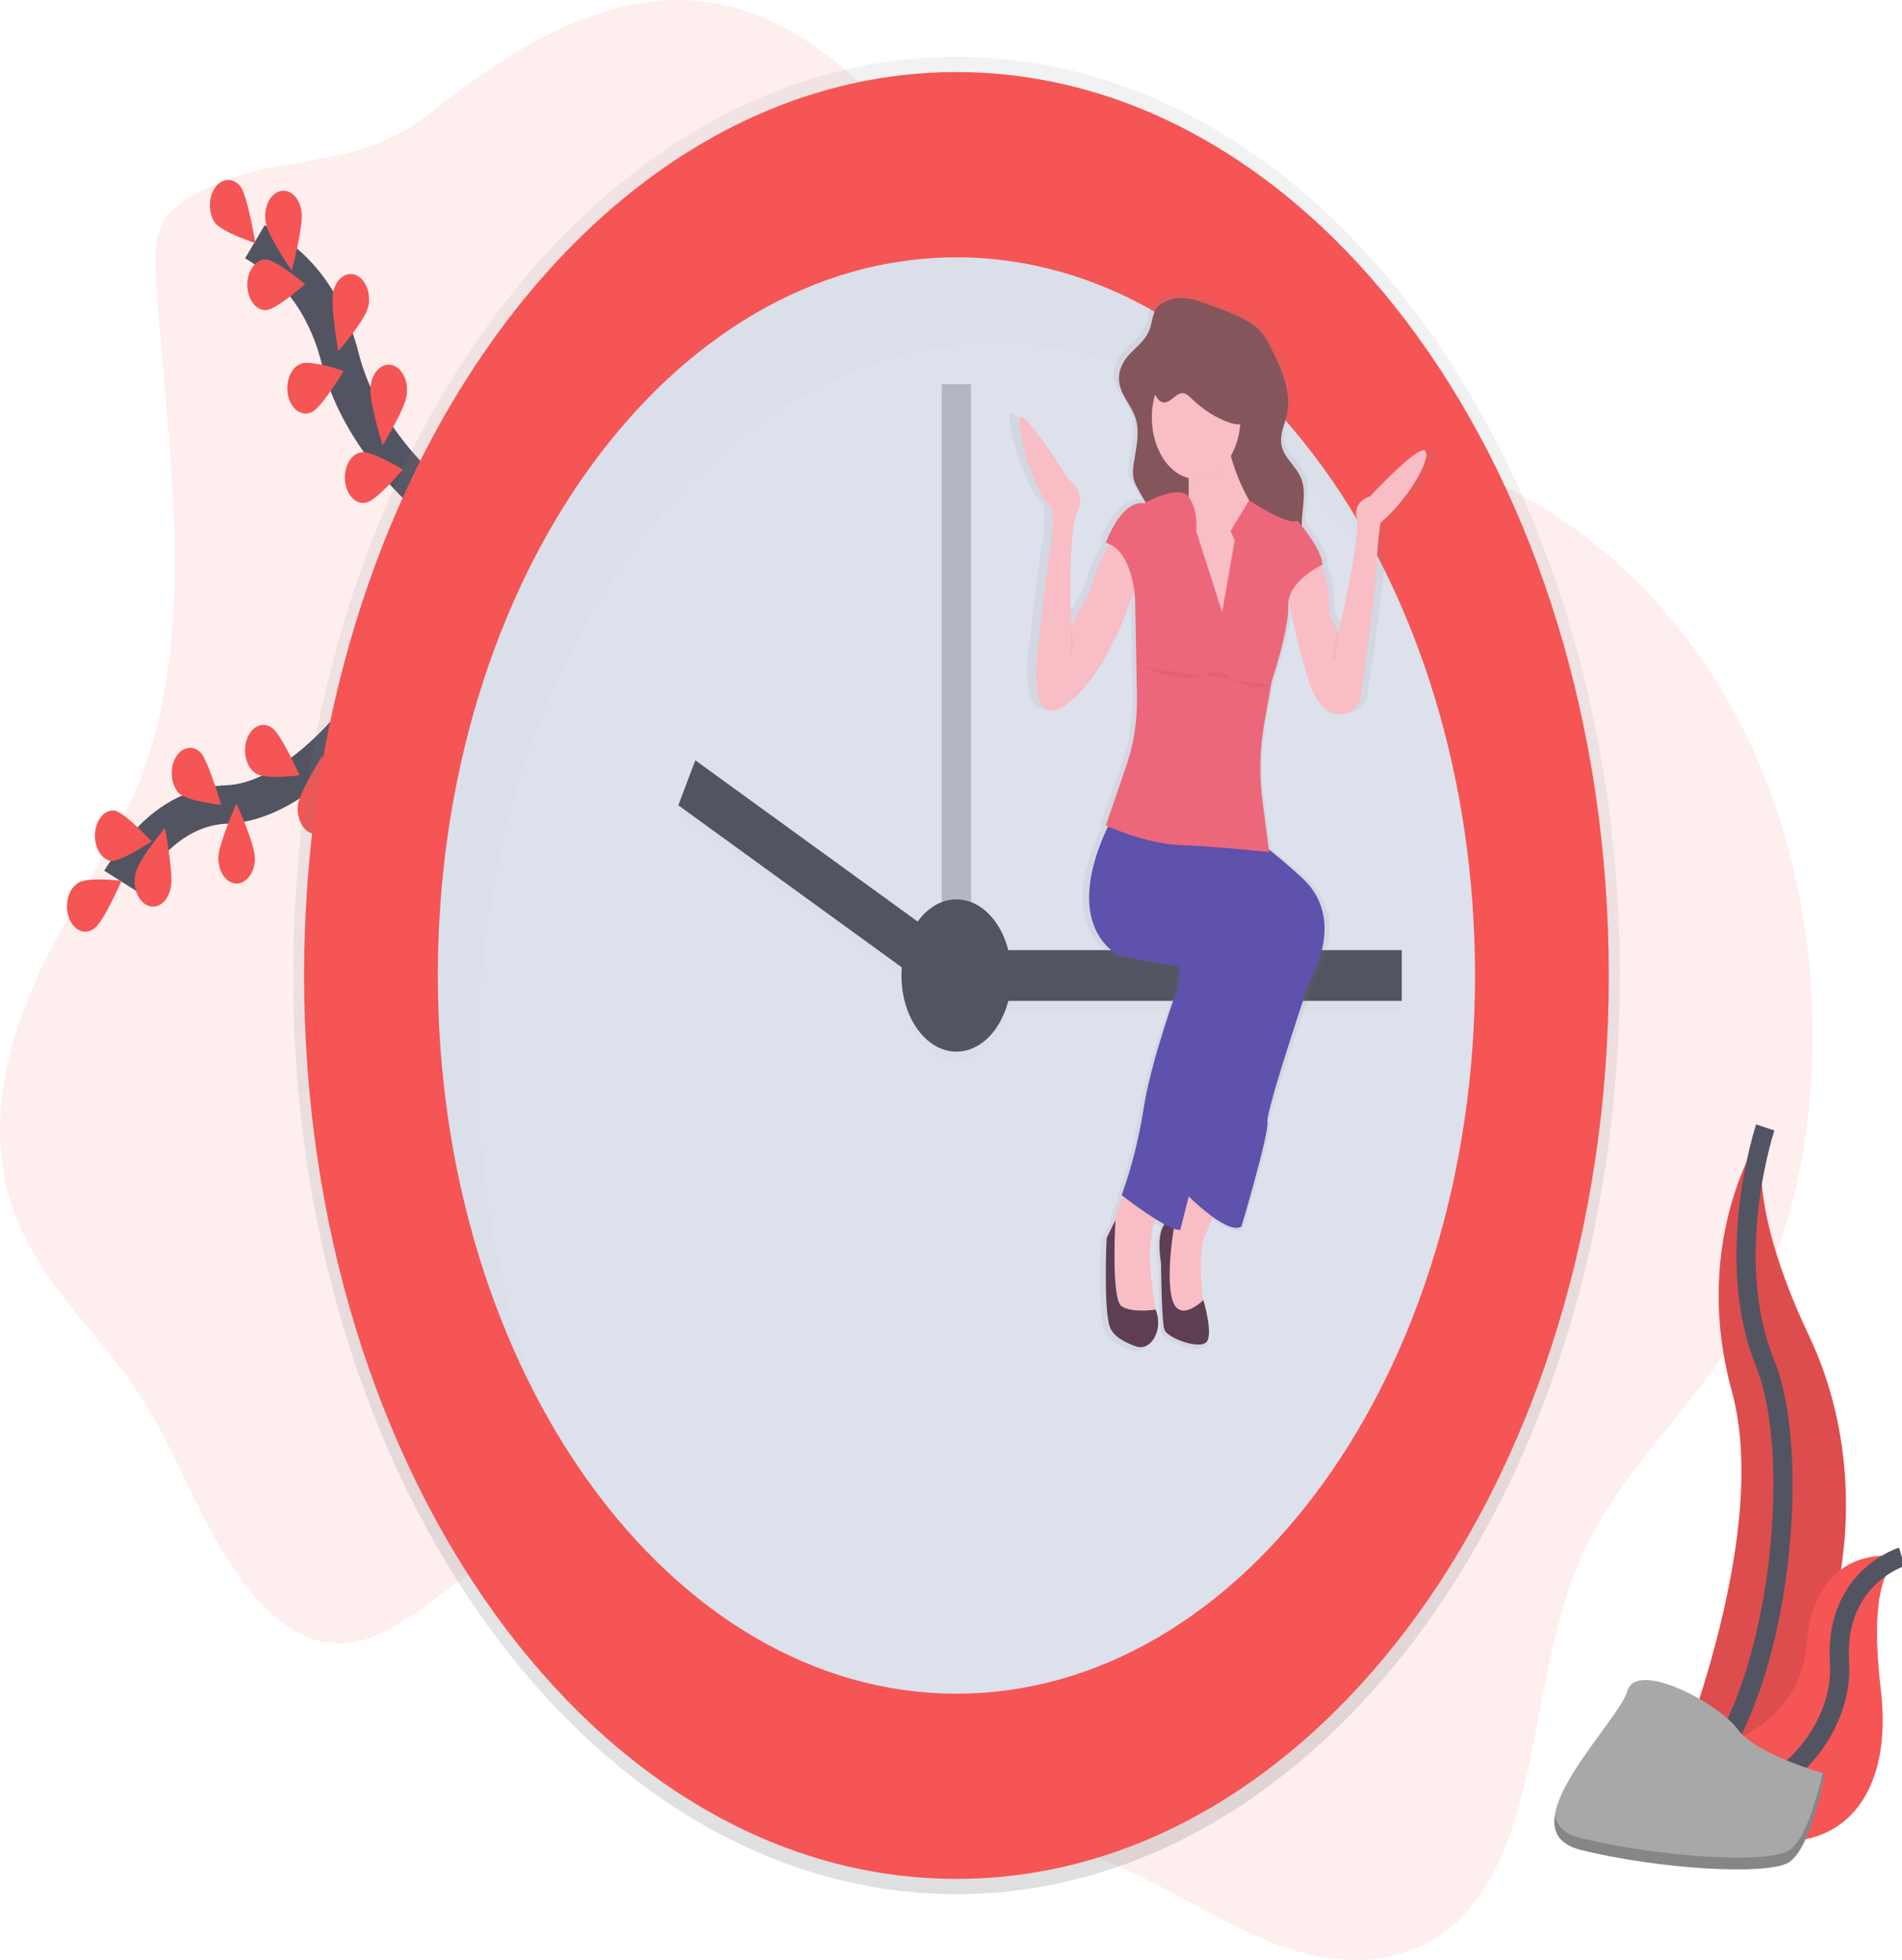 <svg width="99" height="102" viewBox="0 0 99 102" fill="none" xmlns="http://www.w3.org/2000/svg">
<g clip-path="url(#clip0)">
<path opacity="0.1" d="M9.959 10.214C9.343 10.568 8.71 11.022 8.372 11.818C8.013 12.66 8.056 13.704 8.123 14.678C8.705 23.12 10.237 32.099 7.59 39.746C6.306 43.456 4.157 46.429 2.448 49.798C0.738 53.167 -0.552 57.374 0.241 61.337C1.21 66.18 4.827 68.865 7.265 72.593C8.861 75.029 9.98 77.99 11.469 80.554C12.958 83.118 14.998 85.376 17.375 85.527C20.793 85.745 23.575 81.657 26.926 80.71C30.36 79.74 33.818 82.208 36.602 85.161C39.386 88.114 41.918 91.692 45.162 93.536C48.745 95.574 52.783 95.262 56.554 96.486C59.988 97.602 63.149 99.976 66.558 101.241C69.967 102.506 73.963 102.43 76.604 99.198C80.046 94.971 79.775 87.443 81.974 81.852C84.016 76.658 88.013 73.557 90.704 68.965C95.545 60.699 95.387 48.066 91.276 39.077C87.165 30.088 79.719 24.645 72.105 23.228C68.671 22.59 65.135 22.678 61.834 21.226C52.998 17.343 47.739 3.43 38.718 0.535C32.984 -1.302 27.407 1.88 22.522 5.796C18.283 9.195 14.371 7.679 9.959 10.214Z" fill="#F55555"/>
<path d="M18.569 37.487C18.569 37.487 15.313 41.741 11.82 41.868C10.352 41.908 8.934 42.607 7.778 43.858C7.232 44.456 6.726 45.123 6.267 45.848" stroke="#535461" stroke-width="2" stroke-miterlimit="10"/>
<path d="M4.064 45.953C4.533 45.623 6.325 45.842 6.325 45.842C6.325 45.842 5.396 47.975 4.926 48.305C4.814 48.397 4.689 48.457 4.56 48.479C4.43 48.502 4.298 48.487 4.173 48.437C4.047 48.386 3.931 48.3 3.83 48.185C3.73 48.069 3.648 47.926 3.589 47.765C3.53 47.603 3.495 47.427 3.488 47.246C3.48 47.065 3.499 46.885 3.544 46.715C3.589 46.545 3.659 46.389 3.749 46.258C3.839 46.127 3.948 46.023 4.068 45.953H4.064Z" fill="#F55555"/>
<path d="M5.95 42.182C6.474 42.259 7.891 43.791 7.891 43.791C7.891 43.791 6.269 44.882 5.751 44.806C5.508 44.756 5.289 44.577 5.138 44.308C4.988 44.039 4.919 43.7 4.944 43.362C4.97 43.024 5.089 42.713 5.276 42.493C5.464 42.273 5.705 42.162 5.95 42.182Z" fill="#F55555"/>
<path d="M10.421 39.143C10.845 39.575 11.511 41.889 11.511 41.889C11.511 41.889 9.716 41.7 9.293 41.269C9.102 41.056 8.978 40.749 8.947 40.412C8.915 40.075 8.978 39.734 9.124 39.46C9.269 39.186 9.485 39 9.727 38.941C9.968 38.882 10.217 38.955 10.421 39.143Z" fill="#F55555"/>
<path d="M14.178 37.9C14.649 38.226 15.587 40.352 15.587 40.352C15.587 40.352 13.796 40.585 13.326 40.259C13.207 40.187 13.1 40.083 13.012 39.952C12.923 39.821 12.855 39.667 12.811 39.498C12.767 39.33 12.748 39.151 12.755 38.972C12.763 38.793 12.796 38.618 12.854 38.458C12.912 38.297 12.993 38.155 13.092 38.039C13.191 37.924 13.306 37.837 13.43 37.785C13.554 37.733 13.684 37.716 13.813 37.736C13.941 37.756 14.066 37.812 14.178 37.9Z" fill="#F55555"/>
<path d="M8.888 46.196C9.044 45.5 8.586 43.091 8.586 43.091C8.586 43.091 7.224 44.718 7.068 45.414C7.024 45.582 7.005 45.761 7.012 45.939C7.019 46.117 7.052 46.292 7.11 46.452C7.167 46.612 7.248 46.755 7.346 46.87C7.444 46.986 7.558 47.073 7.682 47.126C7.805 47.179 7.935 47.197 8.063 47.179C8.191 47.16 8.316 47.106 8.428 47.019C8.541 46.932 8.64 46.814 8.719 46.672C8.798 46.531 8.855 46.369 8.888 46.196Z" fill="#F55555"/>
<path d="M13.268 44.66C13.268 43.931 12.31 41.823 12.31 41.823C12.31 41.823 11.362 43.936 11.363 44.668C11.364 45.018 11.465 45.353 11.644 45.6C11.824 45.847 12.066 45.986 12.319 45.984C12.572 45.983 12.815 45.843 12.993 45.595C13.171 45.346 13.271 45.01 13.27 44.66H13.268Z" fill="#F55555"/>
<path d="M17.378 42.367C17.466 41.648 16.779 39.346 16.779 39.346C16.779 39.346 15.586 41.211 15.499 41.93C15.47 42.267 15.536 42.607 15.682 42.879C15.829 43.15 16.046 43.334 16.288 43.39C16.53 43.447 16.778 43.372 16.981 43.181C17.184 42.991 17.326 42.7 17.378 42.368V42.367Z" fill="#F55555"/>
<path d="M22.799 26.221C22.799 26.221 18.878 23.238 17.712 18.67C17.233 16.749 16.317 15.095 15.102 13.956C14.522 13.422 13.907 12.962 13.267 12.583" stroke="#535461" stroke-width="2" stroke-miterlimit="10"/>
<path d="M12.523 9.71C12.894 10.226 13.293 12.655 13.293 12.655C13.293 12.655 11.542 12.088 11.171 11.57C11.007 11.318 10.92 10.988 10.926 10.649C10.933 10.31 11.034 9.988 11.207 9.749C11.381 9.51 11.615 9.373 11.859 9.366C12.104 9.358 12.342 9.482 12.523 9.71Z" fill="#F55555"/>
<path d="M15.694 11.035C15.803 11.748 15.186 14.087 15.186 14.087C15.186 14.087 13.939 12.292 13.83 11.578C13.798 11.405 13.791 11.225 13.811 11.048C13.83 10.872 13.875 10.703 13.943 10.551C14.011 10.399 14.1 10.268 14.206 10.166C14.312 10.063 14.431 9.991 14.557 9.955C14.683 9.918 14.813 9.917 14.94 9.952C15.066 9.986 15.186 10.056 15.293 10.157C15.399 10.258 15.489 10.388 15.559 10.538C15.628 10.689 15.674 10.857 15.695 11.034L15.694 11.035Z" fill="#F55555"/>
<path d="M19.156 15.999C18.99 16.69 17.605 18.279 17.605 18.279C17.605 18.279 17.183 15.858 17.349 15.166C17.429 14.833 17.601 14.558 17.827 14.401C18.053 14.244 18.316 14.218 18.556 14.328C18.796 14.439 18.995 14.677 19.108 14.99C19.222 15.304 19.241 15.667 19.161 15.999H19.156Z" fill="#F55555"/>
<path d="M21.167 20.563C21.088 21.282 19.916 23.172 19.916 23.172C19.916 23.172 19.204 20.885 19.283 20.165C19.296 19.987 19.335 19.815 19.398 19.659C19.461 19.502 19.546 19.365 19.648 19.256C19.75 19.146 19.867 19.067 19.992 19.022C20.117 18.977 20.248 18.967 20.375 18.994C20.503 19.021 20.625 19.084 20.735 19.178C20.845 19.272 20.94 19.396 21.014 19.543C21.088 19.689 21.139 19.855 21.166 20.03C21.192 20.206 21.193 20.386 21.167 20.561V20.563Z" fill="#F55555"/>
<path d="M13.838 16.141C14.364 16.133 15.879 14.788 15.879 14.788C15.879 14.788 14.342 13.494 13.816 13.502C13.563 13.506 13.322 13.649 13.145 13.9C12.968 14.15 12.87 14.488 12.873 14.838C12.876 15.188 12.979 15.523 13.16 15.767C13.341 16.012 13.585 16.148 13.838 16.143V16.141Z" fill="#F55555"/>
<path d="M16.238 21.442C16.738 21.216 17.893 19.307 17.893 19.307C17.893 19.307 16.146 18.708 15.646 18.934C15.523 18.983 15.408 19.066 15.308 19.177C15.209 19.289 15.126 19.427 15.066 19.584C15.006 19.741 14.969 19.913 14.958 20.09C14.947 20.267 14.962 20.445 15.001 20.614C15.041 20.783 15.105 20.939 15.189 21.073C15.274 21.206 15.377 21.315 15.492 21.393C15.608 21.47 15.733 21.515 15.861 21.523C15.989 21.532 16.117 21.505 16.238 21.444V21.442Z" fill="#F55555"/>
<path d="M19.08 26.152C19.601 26.047 20.972 24.435 20.972 24.435C20.972 24.435 19.324 23.437 18.804 23.542C18.676 23.561 18.552 23.615 18.44 23.701C18.327 23.787 18.229 23.904 18.149 24.045C18.07 24.186 18.013 24.347 17.98 24.519C17.947 24.692 17.94 24.872 17.959 25.048C17.977 25.224 18.021 25.393 18.089 25.545C18.156 25.697 18.244 25.829 18.349 25.932C18.454 26.036 18.573 26.108 18.699 26.146C18.825 26.184 18.955 26.187 19.081 26.153L19.08 26.152Z" fill="#F55555"/>
<path d="M49.783 98.582C68.853 98.582 84.311 77.176 84.311 50.771C84.311 24.366 68.853 2.96 49.783 2.96C30.714 2.96 15.255 24.366 15.255 50.771C15.255 77.176 30.714 98.582 49.783 98.582Z" fill="url(#paint0_linear)"/>
<path d="M49.783 97.789C68.537 97.789 83.739 76.739 83.739 50.771C83.739 24.803 68.537 3.752 49.783 3.752C31.03 3.752 15.828 24.803 15.828 50.771C15.828 76.739 31.03 97.789 49.783 97.789Z" fill="#F55555"/>
<path d="M49.783 88.148C64.691 88.148 76.776 71.414 76.776 50.771C76.776 30.128 64.691 13.394 49.783 13.394C34.876 13.394 22.79 30.128 22.79 50.771C22.79 71.414 34.876 88.148 49.783 88.148Z" fill="#DDE1EC"/>
<path opacity="0.3" d="M50.546 19.997H49.02V53.016H50.546V19.997Z" fill="#535461"/>
<g opacity="0.1">
<path opacity="0.1" d="M72.961 49.978H51.405V52.62H72.961V49.978Z" fill="black"/>
<path opacity="0.1" d="M36.186 40.096L35.301 42.436L48.864 52.271L49.749 49.931L36.186 40.096Z" fill="black"/>
<path opacity="0.1" d="M49.783 55.261C51.364 55.261 52.645 53.487 52.645 51.299C52.645 49.111 51.364 47.337 49.783 47.337C48.203 47.337 46.922 49.111 46.922 51.299C46.922 53.487 48.203 55.261 49.783 55.261Z" fill="black"/>
</g>
<path d="M72.961 49.45H51.405V52.092H72.961V49.45Z" fill="#535461"/>
<path d="M49.755 49.406L36.192 39.571L35.307 41.911L48.87 51.746L49.755 49.406Z" fill="#535461"/>
<path d="M49.783 54.733C51.364 54.733 52.645 52.959 52.645 50.771C52.645 48.583 51.364 46.809 49.783 46.809C48.203 46.809 46.922 48.583 46.922 50.771C46.922 52.959 48.203 54.733 49.783 54.733Z" fill="#535461"/>
<g opacity="0.1">
<path opacity="0.1" d="M24.887 55.261C24.887 34.618 36.972 17.884 51.88 17.884C56.064 17.879 60.192 19.223 63.936 21.81C67.68 24.397 70.938 28.155 73.451 32.788C68.858 21.228 59.987 13.394 49.781 13.394C34.873 13.394 22.788 30.128 22.788 50.771C22.78 58.88 24.684 66.772 28.213 73.245C26.025 67.736 24.88 61.549 24.887 55.261Z" fill="black"/>
</g>
<path d="M74.724 23.276C74.403 22.849 71.706 25.653 71.706 25.653C71.706 25.653 70.745 25.896 70.974 26.808C71.203 27.721 69.968 32.833 69.968 32.833L69.465 31.859C69.514 30.717 69.287 29.907 69.066 29.402C69.047 29.361 69.029 29.322 69.011 29.285L69.099 29.243C69.066 28.619 68.345 27.67 67.963 27.205C67.963 27.137 67.963 27.073 67.963 27.004C67.987 26.259 68.202 25.473 67.963 24.798C67.692 24.028 66.899 23.641 66.833 22.796C66.793 22.292 67.039 21.836 67.147 21.35C67.407 20.188 66.868 19.002 66.353 18C66.178 17.625 65.966 17.286 65.722 16.994C65.49 16.759 65.235 16.57 64.965 16.434C64.211 16.011 63.439 15.799 62.661 15.509C61.914 15.235 61.225 15.104 60.467 15.449C60.287 15.516 60.123 15.647 59.99 15.828C59.81 16.108 59.786 16.507 59.668 16.841C59.477 17.378 59.066 17.699 58.702 18.044C58.339 18.389 57.975 18.862 57.973 19.456C57.973 20.3 58.669 20.831 58.902 21.617C59.119 22.348 58.902 23.163 58.781 23.935C58.73 24.184 58.725 24.447 58.766 24.699C58.814 24.887 58.887 25.062 58.98 25.214C59.124 25.479 59.279 25.724 59.432 25.975L59.361 26.013C58.081 25.831 57.258 28.082 57.258 28.082C57.317 28.099 57.374 28.119 57.429 28.141L57.375 28.239C56.988 28.934 56.672 29.7 56.435 30.515L55.386 32.461C55.386 32.461 55.157 27.593 55.706 26.498C56.256 25.403 55.204 24.734 55.204 24.734C55.204 24.734 52.915 21.205 52.597 21.508C52.279 21.812 53.374 25.646 54.335 26.255C54.335 26.255 54.43 27.471 54.239 28.263C54.124 28.763 53.508 34.044 53.508 34.044C53.508 34.044 52.959 38.485 55.475 36.289C57.108 34.865 58.164 32.414 58.702 30.874C58.74 30.765 58.775 30.662 58.808 30.563C58.833 30.727 58.85 30.892 58.859 31.059L58.954 36.148C58.978 37.406 58.78 38.654 58.376 39.782L57.255 42.93L57.38 42.982L57.305 43.133C56.567 44.637 55.312 48.02 57.895 49.743L61.329 50.352L61.146 51.569C61.146 51.569 59.729 55.28 59.317 57.836C59.061 59.401 58.661 60.914 58.127 62.338L58.233 62.416C58.211 62.45 58.188 62.486 58.166 62.523C57.958 62.847 57.821 63.246 57.77 63.675L57.304 64.588C57.304 64.588 57.121 68.361 57.487 69.275C57.688 69.774 58.352 70.091 58.918 70.276C59.757 70.552 60.434 69.351 59.989 68.362L59.983 68.349H59.975C59.879 67.734 59.587 65.829 59.683 65.105C59.71 64.899 59.734 64.694 59.747 64.486C59.77 64.211 59.83 63.946 59.924 63.702C59.94 63.661 59.956 63.622 59.972 63.582L60.022 63.611C60.175 63.702 60.327 63.788 60.471 63.863C60.248 64.145 60.089 64.727 60.28 65.925C60.28 65.925 60.298 68.922 60.463 69.393C60.628 69.865 62.475 70.488 62.795 70.002C63.116 69.516 62.589 67.841 62.589 67.841L62.573 67.857C62.467 66.887 62.336 65.148 62.658 64.464C62.788 64.188 62.913 63.903 63.026 63.636L63.096 63.471C63.693 63.883 64.324 64.194 64.669 63.978C64.669 63.978 66.178 59.11 66.087 58.502C65.995 57.895 68.419 51.018 68.419 51.018C68.419 51.018 70.476 47.848 67.962 45.663C67.164 44.968 66.582 44.5 66.159 44.184L65.805 41.622C65.624 40.279 65.656 38.897 65.901 37.573L66.282 35.557L66.314 35.386C66.314 35.386 67.274 32.648 67.228 31.369C67.225 31.27 67.233 31.17 67.252 31.075C67.263 31.135 67.274 31.199 67.287 31.265C67.539 32.593 67.871 33.891 68.281 35.142C69.01 37.422 70.093 37.241 70.686 36.917C70.813 36.849 70.926 36.739 71.014 36.595C71.103 36.452 71.164 36.28 71.192 36.096C71.406 34.678 71.993 30.703 72.03 29.606C72.063 28.748 72.14 27.894 72.259 27.05C73.764 25.831 75.044 23.702 74.724 23.276Z" fill="url(#paint1_linear)"/>
<path d="M63.527 62.267C63.527 62.267 63.325 62.825 63.05 63.496C62.942 63.76 62.822 64.044 62.699 64.318C62.263 65.283 62.699 68.359 62.699 68.359L61.745 68.54L60.791 67.88L60.617 65.648V64.015L61.704 62.331L62.181 61.602L63.527 62.267Z" fill="#F8BDC5"/>
<g opacity="0.1">
<path opacity="0.1" d="M63.527 62.267C63.527 62.267 63.325 62.825 63.05 63.496C62.629 63.185 62.222 62.838 61.831 62.458L61.747 62.376L61.702 62.331L62.179 61.602L63.527 62.267Z" fill="black"/>
</g>
<path d="M68.19 50.985C68.19 50.985 65.881 57.801 65.969 58.405C66.056 59.008 64.618 63.834 64.618 63.834C64.29 64.048 63.687 63.741 63.118 63.333C62.69 63.016 62.276 62.663 61.879 62.276L61.795 62.194L61.744 62.144L65.534 47.605L62.181 44.199L61.933 43.947L60.434 42.414L65.012 43.561C65.012 43.561 65.171 43.533 66.013 44.186C66.418 44.499 66.98 44.968 67.756 45.673C70.149 47.848 68.19 50.985 68.19 50.985Z" fill="#5E52AD"/>
<g opacity="0.03">
<path opacity="0.03" d="M68.19 50.985C68.19 50.985 65.881 57.801 65.969 58.405C66.056 59.008 64.618 63.834 64.618 63.834C64.29 64.048 63.687 63.741 63.118 63.333C62.69 63.016 62.276 62.663 61.879 62.276L61.795 62.194L61.744 62.144L65.534 47.605L62.181 44.199L61.933 43.947L60.434 42.414L65.012 43.561C65.012 43.561 65.171 43.533 66.013 44.186C66.418 44.499 66.98 44.968 67.756 45.673C70.149 47.848 68.19 50.985 68.19 50.985Z" fill="black"/>
</g>
<path d="M61.175 63.472C61.175 63.472 60.041 63.231 60.434 65.765C60.434 65.765 60.452 68.737 60.609 69.199C60.766 69.662 62.526 70.285 62.831 69.803C63.135 69.321 62.634 67.662 62.634 67.662C62.634 67.662 61.349 68.959 61 67.571C60.651 66.183 61.175 63.472 61.175 63.472Z" fill="#5D3E53"/>
<path d="M60.39 62.99C60.266 63.153 60.166 63.347 60.093 63.561C60.003 63.803 59.946 64.067 59.924 64.338C59.913 64.544 59.889 64.748 59.864 64.952C59.755 65.811 60.172 68.359 60.172 68.359L58.516 68.721L57.907 67.816L57.776 65.826C57.939 65.144 58.027 64.431 58.038 63.713C58.038 63.194 58.228 62.73 58.419 62.392C58.548 62.166 58.697 61.963 58.861 61.786C58.861 61.786 60.739 62.568 60.39 62.99Z" fill="#F8BDC5"/>
<g opacity="0.1">
<path opacity="0.1" d="M60.39 62.99C60.266 63.153 60.166 63.347 60.093 63.561C59.415 63.137 58.702 62.602 58.443 62.404L58.423 62.389C58.552 62.164 58.7 61.96 58.864 61.783C58.864 61.783 60.739 62.568 60.39 62.99Z" fill="black"/>
</g>
<path d="M65.749 49.175C65.749 49.175 64.661 52.011 63.963 54.363C63.505 55.909 62.559 59.588 61.96 61.931L61.872 62.277C61.609 63.314 61.433 64.015 61.433 64.015C61.317 64.016 61.202 63.993 61.091 63.945C60.988 63.907 60.872 63.855 60.749 63.792L60.611 63.719C60.474 63.645 60.325 63.56 60.183 63.47C59.49 63.042 58.752 62.485 58.484 62.281L58.383 62.203C58.894 60.785 59.276 59.284 59.519 57.735C59.911 55.202 61.261 51.528 61.261 51.528L61.436 50.321L58.168 49.717C55.706 48.013 56.903 44.654 57.605 43.163C57.725 42.904 57.855 42.654 57.994 42.414L60.608 43.207C60.608 43.207 61.02 43.389 61.936 43.95L62.356 44.215C62.87 44.541 63.501 44.961 64.264 45.5C66.837 47.301 65.749 49.175 65.749 49.175Z" fill="#5E52AD"/>
<path d="M60.156 68.178C60.249 68.396 60.294 68.647 60.284 68.899C60.275 69.152 60.211 69.395 60.102 69.598C59.993 69.8 59.843 69.954 59.671 70.039C59.499 70.124 59.313 70.136 59.135 70.075C58.6 69.891 57.966 69.577 57.775 69.082C57.427 68.177 57.601 64.437 57.601 64.437L58.059 63.502C58.059 63.502 57.819 67.634 58.386 67.992C58.952 68.35 60.15 68.16 60.15 68.16L60.156 68.178Z" fill="#5D3E53"/>
<path d="M60.62 15.717C60.446 15.784 60.288 15.914 60.162 16.093C59.99 16.371 59.971 16.767 59.855 17.098C59.673 17.627 59.282 17.95 58.935 18.287C58.588 18.624 58.242 19.098 58.24 19.687C58.24 20.524 58.907 21.05 59.125 21.828C59.332 22.554 59.125 23.361 59.01 24.126C58.961 24.374 58.957 24.634 58.996 24.884C59.042 25.07 59.111 25.243 59.2 25.395C59.621 26.188 60.144 26.89 60.425 27.793C60.639 28.478 60.698 29.235 60.754 29.978C60.835 31.048 60.916 32.138 60.769 33.194C60.755 33.258 60.755 33.325 60.769 33.389C60.794 33.449 60.834 33.496 60.881 33.521C61.158 33.707 61.46 33.814 61.769 33.835C62.077 33.856 62.385 33.791 62.674 33.643C62.964 33.495 63.229 33.267 63.453 32.974C63.677 32.681 63.857 32.327 63.98 31.936C64.171 31.337 64.244 30.615 64.622 30.227C64.666 30.176 64.719 30.143 64.775 30.13C64.864 30.134 64.951 30.174 65.023 30.245C65.513 30.612 66.108 30.623 66.654 30.472C66.984 30.381 67.322 30.219 67.54 29.862C67.971 29.154 67.731 28.096 67.76 27.173C67.783 26.435 67.988 25.655 67.76 24.987C67.502 24.224 66.746 23.841 66.683 23.006C66.645 22.507 66.879 22.054 66.983 21.573C67.23 20.42 66.717 19.245 66.227 18.253C66.062 17.883 65.86 17.547 65.627 17.256C65.407 17.024 65.164 16.837 64.906 16.701C64.188 16.282 63.455 16.071 62.712 15.786C62.001 15.504 61.345 15.373 60.62 15.717Z" fill="#85555C"/>
<path d="M64.268 32.947H61.74V27.276C61.815 26.731 61.859 26.179 61.872 25.625C61.872 25.439 61.872 25.249 61.872 25.057C61.848 24.381 61.747 23.706 61.482 23.294C60.785 22.208 63.747 22.389 63.747 22.389C63.838 22.888 63.956 23.376 64.1 23.85C64.315 24.59 64.6 25.286 64.949 25.92C65.256 26.484 65.649 26.947 66.1 27.276C67.84 28.483 64.268 32.947 64.268 32.947Z" fill="#F8BDC5"/>
<g opacity="0.1">
<path opacity="0.1" d="M64.097 23.85C63.84 24.313 63.497 24.671 63.105 24.884C62.712 25.096 62.285 25.156 61.869 25.057C61.845 24.381 61.744 23.706 61.479 23.294C60.782 22.208 63.744 22.389 63.744 22.389C63.835 22.888 63.953 23.376 64.097 23.85Z" fill="black"/>
</g>
<path d="M62.263 24.925C63.538 24.925 64.572 23.494 64.572 21.728C64.572 19.962 63.538 18.53 62.263 18.53C60.988 18.53 59.954 19.962 59.954 21.728C59.954 23.494 60.988 24.925 62.263 24.925Z" fill="#F8BDC5"/>
<path d="M71.848 27.217C71.734 28.053 71.662 28.9 71.63 29.75C71.595 30.837 71.036 34.778 70.832 36.184C70.806 36.365 70.749 36.534 70.665 36.676C70.58 36.818 70.472 36.929 70.349 36.999C69.783 37.32 68.753 37.5 68.06 35.24C67.67 33.997 67.353 32.711 67.113 31.397C67.028 30.955 66.965 30.506 66.922 30.052L68.448 28.906C68.592 29.092 68.714 29.308 68.809 29.546C69.02 30.047 69.236 30.85 69.191 31.982L69.667 32.947C69.667 32.947 70.844 27.88 70.621 26.975C70.399 26.07 71.318 25.828 71.318 25.828C71.318 25.828 73.889 23.055 74.194 23.476C74.499 23.898 73.285 26.009 71.848 27.217Z" fill="#F8BDC5"/>
<path d="M59.344 29.63C59.225 30.102 59.088 30.564 58.934 31.016C58.421 32.544 57.416 34.979 55.859 36.387C53.463 38.558 53.986 34.154 53.986 34.154C53.986 34.154 54.572 28.919 54.683 28.424C54.858 27.639 54.77 26.433 54.77 26.433C53.855 25.83 52.81 22.03 53.114 21.728C53.418 21.425 55.594 24.925 55.594 24.925C55.594 24.925 56.596 25.585 56.071 26.675C55.545 27.765 55.766 32.587 55.766 32.587L56.774 30.66C56.998 29.856 57.299 29.097 57.669 28.404C57.86 28.043 57.994 27.826 57.994 27.826L59.344 29.63Z" fill="#F8BDC5"/>
<g opacity="0.1">
<path opacity="0.1" d="M68.81 29.546C68.489 29.71 67.249 30.404 67.111 31.395C67.026 30.954 66.963 30.505 66.92 30.051L68.447 28.905C68.591 29.091 68.714 29.307 68.81 29.546Z" fill="black"/>
</g>
<g opacity="0.1">
<path opacity="0.1" d="M59.344 29.63C59.225 30.102 59.088 30.564 58.934 31.016C58.875 30.419 58.632 28.893 57.669 28.4C57.86 28.04 57.994 27.822 57.994 27.822L59.344 29.63Z" fill="black"/>
</g>
<g opacity="0.1">
<path opacity="0.1" d="M64.268 32.947H61.74V27.276C61.815 26.731 61.859 26.179 61.872 25.625C62.392 26.32 62.263 27.396 62.263 27.396L63.614 31.623L64.268 27.886L64.05 27.404L64.947 25.928C65.254 26.492 65.647 26.955 66.098 27.284C67.84 28.483 64.268 32.947 64.268 32.947Z" fill="black"/>
</g>
<g opacity="0.1">
<path opacity="0.1" d="M66.053 44.528C66.053 44.528 64.073 44.31 62.355 44.207L62.183 44.196C61.939 44.183 61.706 44.172 61.478 44.164C59.811 44.109 57.925 43.302 57.605 43.161C57.725 42.903 57.855 42.654 57.994 42.414L60.608 43.207C60.608 43.207 61.02 43.389 61.936 43.95L60.434 42.414L65.012 43.561C65.012 43.561 65.171 43.533 66.013 44.186L66.053 44.528Z" fill="black"/>
</g>
<path d="M64.268 28.121L64.05 27.639L65.018 26.037C65.018 26.037 67.012 27.391 67.535 27.094C67.535 27.094 68.799 28.547 68.841 29.387C68.841 29.387 67.012 30.231 67.055 31.5C67.098 32.769 66.187 35.481 66.187 35.481L65.805 37.649C65.571 38.964 65.538 40.331 65.71 41.664L66.058 44.349C66.058 44.349 63.313 44.048 61.48 43.987C59.647 43.927 57.559 42.963 57.559 42.963L58.628 39.847C59.014 38.723 59.202 37.488 59.179 36.244L59.084 31.2C59.084 31.2 58.997 28.667 57.558 28.244C57.558 28.244 58.342 26.012 59.561 26.193C59.561 26.193 61.337 25.167 61.864 25.86C62.392 26.554 62.262 27.641 62.262 27.641L63.613 31.867L64.268 28.121Z" fill="#ED677B"/>
<g opacity="0.1">
<path opacity="0.1" d="M60.597 21.069C60.947 21.069 61.221 20.555 61.571 20.581C61.753 20.594 61.908 20.754 62.058 20.898C62.624 21.441 63.253 21.843 63.919 22.087C64.177 22.182 64.451 22.253 64.71 22.166C64.97 22.079 65.213 21.796 65.243 21.428C65.25 21.265 65.234 21.103 65.197 20.948C64.903 19.532 64.239 18.317 63.333 17.542C62.971 17.234 62.528 16.999 62.127 17.192C61.764 17.365 61.53 17.835 61.268 18.222C61.07 18.512 60.846 18.764 60.6 18.973C60.41 19.132 60.123 19.237 60.014 19.53C59.807 20.077 60.132 21.063 60.597 21.069Z" fill="black"/>
</g>
<path d="M60.597 20.948C60.947 20.948 61.221 20.435 61.571 20.461C61.753 20.474 61.908 20.634 62.058 20.778C62.624 21.321 63.253 21.723 63.919 21.967C64.177 22.062 64.451 22.133 64.71 22.046C64.97 21.959 65.213 21.676 65.243 21.308C65.25 21.145 65.234 20.982 65.197 20.828C64.903 19.411 64.239 18.197 63.333 17.422C62.971 17.114 62.528 16.879 62.127 17.072C61.764 17.245 61.53 17.715 61.268 18.102C61.07 18.392 60.846 18.644 60.6 18.852C60.41 19.012 60.123 19.116 60.014 19.41C59.807 19.962 60.132 20.942 60.597 20.948Z" fill="#85555C"/>
<path opacity="0.05" d="M59.541 34.726C59.541 34.726 61.675 35.812 63.07 34.968L63.767 35.029C63.767 35.029 64.926 36.154 66.152 35.651" fill="black"/>
<path opacity="0.05" d="M69.648 32.917C69.648 32.917 69.3 34.063 69.474 34.425L69.648 32.917Z" fill="black"/>
<path opacity="0.05" d="M55.75 32.555C55.75 32.555 55.925 33.702 55.75 34.063V32.555Z" fill="black"/>
<path d="M91.883 58.678C91.883 58.678 87.892 64.204 90.145 72.403C92.398 80.603 86.284 94.238 86.284 94.238C86.284 94.238 86.35 94.225 86.475 94.196C94.671 92.192 98.743 79.213 94.185 69.57C92.486 65.984 91.096 61.779 91.883 58.678Z" fill="#F55555"/>
<path opacity="0.1" d="M91.883 58.771C91.883 58.771 87.892 64.297 90.145 72.496C92.398 80.695 86.284 94.329 86.284 94.329C86.284 94.329 86.35 94.316 86.475 94.287C94.671 92.283 98.743 79.304 94.185 69.662C92.486 66.077 91.096 61.872 91.883 58.771Z" fill="black"/>
<path d="M91.883 58.678C91.883 58.678 89.63 65.451 91.883 70.977C94.135 76.503 92.264 92.01 86.283 94.238" stroke="#535461" stroke-miterlimit="10"/>
<path d="M98.99 81.028C98.99 81.028 94.437 80.024 94.022 85.674C93.607 91.324 85.263 92.108 85.263 92.108L85.42 92.252C92.306 98.512 98.89 96.239 97.897 87.926C97.531 84.837 97.562 81.733 98.99 81.028Z" fill="#F55555"/>
<path d="M98.99 81.028C98.99 81.028 95.456 82.102 95.748 86.552C96.039 91.004 90.501 96.338 85.267 92.109" stroke="#535461" stroke-miterlimit="10"/>
<path d="M94.984 92.314C94.984 92.314 91.398 91.32 90.442 89.996C89.485 88.671 85.181 86.354 84.703 88.015C84.225 89.675 78.248 95.299 82.312 96.292C86.376 97.285 91.876 97.612 93.071 96.952C94.266 96.292 94.984 92.314 94.984 92.314Z" fill="#A8A8A8"/>
<path opacity="0.2" d="M82.312 95.672C86.377 96.665 91.876 96.993 93.071 96.333C93.982 95.828 94.614 93.406 94.864 92.278L94.984 92.312C94.984 92.312 94.266 96.285 93.071 96.947C91.876 97.609 86.376 97.278 82.312 96.287C81.139 96 80.803 95.326 80.93 94.474C81.029 95.03 81.438 95.458 82.312 95.672Z" fill="black"/>
</g>
<defs>
<linearGradient id="paint0_linear" x1="49.783" y1="98.582" x2="49.783" y2="2.96" gradientUnits="userSpaceOnUse">
<stop stop-color="#808080" stop-opacity="0.25"/>
<stop offset="0.54" stop-color="#808080" stop-opacity="0.12"/>
<stop offset="1" stop-color="#808080" stop-opacity="0.1"/>
</linearGradient>
<linearGradient id="paint1_linear" x1="16692" y1="32855" x2="16692" y2="9887.87" gradientUnits="userSpaceOnUse">
<stop stop-color="#808080" stop-opacity="0.25"/>
<stop offset="0.54" stop-color="#808080" stop-opacity="0.12"/>
<stop offset="1" stop-color="#808080" stop-opacity="0.1"/>
</linearGradient>
<clipPath id="clip0">
<rect width="99" height="102" fill="white"/>
</clipPath>
</defs>
</svg>
